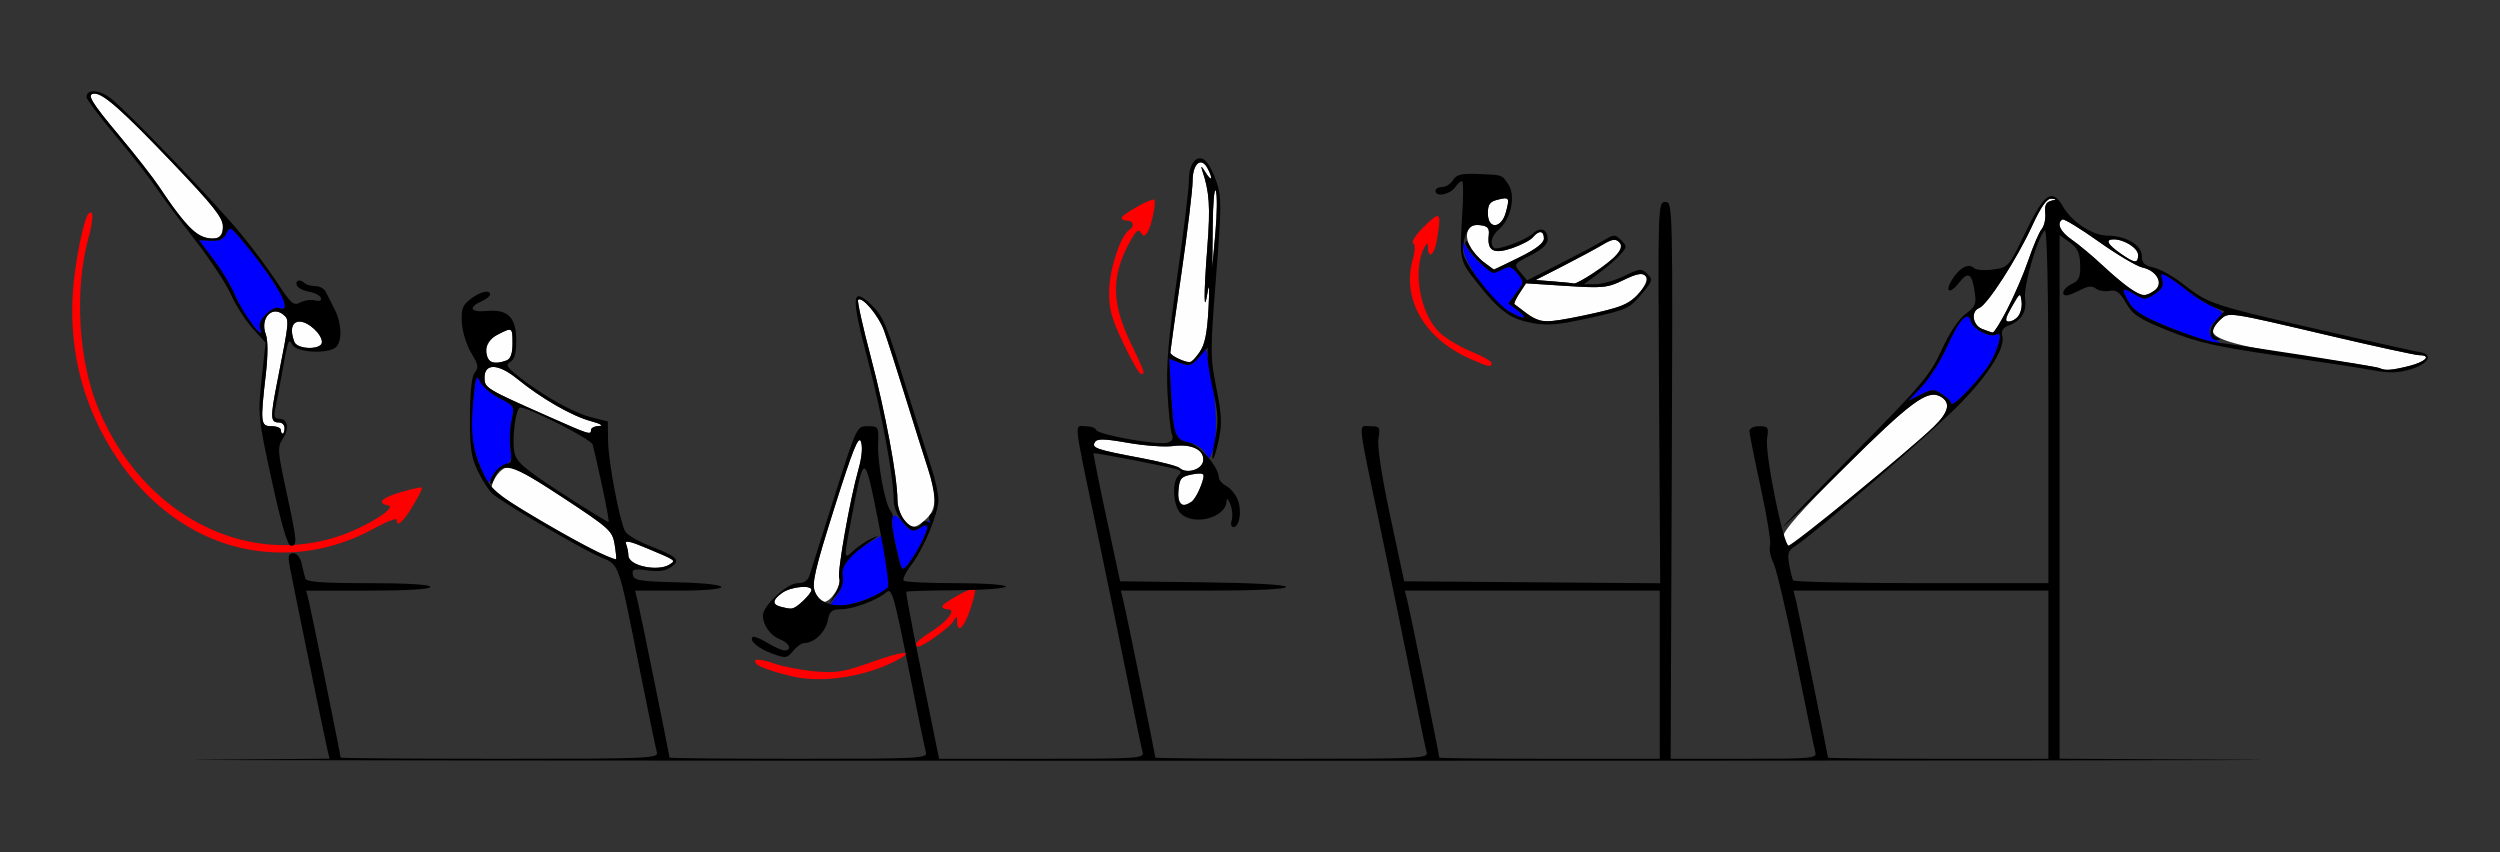 <?xml version="1.0" encoding="UTF-8" standalone="no"?>
<!-- Created with Inkscape (http://www.inkscape.org/) -->

<svg
   xmlns:dc="http://purl.org/dc/elements/1.1/"
   xmlns:cc="http://creativecommons.org/ns#"
   xmlns:rdf="http://www.w3.org/1999/02/22-rdf-syntax-ns#"
   xmlns:svg="http://www.w3.org/2000/svg"
   xmlns="http://www.w3.org/2000/svg"
   xmlns:sodipodi="http://sodipodi.sourceforge.net/DTD/sodipodi-0.dtd"
   xmlns:inkscape="http://www.inkscape.org/namespaces/inkscape"
   version="1.1"
   width="669"
   height="228"
   id="svg2"
   inkscape:version="0.91 r13725"
   sodipodi:docname="ub330101.svg">
  <rect width="100%" height="100%" fill="#333333" stroke="none"/>
  <sodipodi:namedview
     pagecolor="#ffffff"
     bordercolor="#666666"
     borderopacity="1"
     objecttolerance="10"
     gridtolerance="10"
     guidetolerance="10"
     inkscape:pageopacity="0"
     inkscape:pageshadow="2"
     inkscape:window-width="1372"
     inkscape:window-height="790"
     id="namedview11"
     showgrid="false"
     inkscape:zoom="0.45590433"
     inkscape:cx="42.772131"
     inkscape:cy="114"
     inkscape:window-x="0"
     inkscape:window-y="0"
     inkscape:window-maximized="0"
     inkscape:current-layer="svg2" />
  <defs
     id="defs6" />
  <g
     id="g2987"
     transform="translate(-6.849,-1.947)">
    <path
       d="m 215.75,164.311 c -2.361,-0.617 -2.202,-1.881 0.473,-3.754 2.334,-1.635 7.777,-2.146 7.777,-0.731 0,1.165 -4.437,5.198 -5.564,5.058 -0.515,-0.064 -1.723,-0.322 -2.686,-0.573 z m 9.17,-4.022 c -0.864,-2.273 -0.019,-5.914 5.236,-22.546 4.909,-15.537 6.443,-19.358 7.081,-17.633 0.499,1.348 0.255,4.178 -0.627,7.296 -2.313,8.173 -5.771,27.732 -5.177,29.28 0.693,1.807 -2.214,6.314 -4.073,6.314 -0.775,0 -1.874,-1.22 -2.44,-2.711 z M 177.25,152.969 c -1.238,-0.497 -2.25,-1.557 -2.25,-2.355 0,-0.798 -0.267,-2.147 -0.594,-2.998 -0.461,-1.202 0.821,-0.953 5.75,1.12 7.753,3.26 7.62,3.161 5.815,4.303 -1.827,1.156 -5.75,1.124 -8.721,-0.07 z m -10.033,-3.07 c -4.456,-1.92 -28.019,-15.743 -28.632,-16.797 -0.776,-1.335 1.502,-5.198 3.5,-5.938 1.702,-0.629 4.807,0.97 15.376,7.918 12.483,8.207 13.279,8.925 13.86,12.51 0.339,2.092 0.519,3.882 0.398,3.978 -0.121,0.096 -2.147,-0.656 -4.502,-1.671 z M 484,145.683 c 0,-1.667 4.639,-6.927 16.531,-18.744 17.441,-17.332 22.059,-20.763 25.479,-18.933 2.974,1.592 2.421,4.172 -1.761,8.205 C 517.148,123.06 486.586,148 485.294,148 484.582,148 484,146.957 484,145.683 Z M 248.557,140.777 C 247.701,139.555 247,137.246 247,135.647 c 0,-5.999 -3.295,-23.647 -7.102,-38.043 -2.167,-8.193 -3.704,-15.132 -3.415,-15.421 1.052,-1.052 5.505,4.224 6.936,8.217 0.808,2.255 3.353,10.174 5.655,17.599 2.302,7.425 5.027,16.073 6.056,19.218 2.492,7.621 2.383,10.951 -0.444,13.607 -2.923,2.746 -4.179,2.736 -6.129,-0.048 z m 73.633,-7.492 c 0.276,-3.297 0.676,-3.789 3.56,-4.374 3.561,-0.722 3.759,-0.381 2.187,3.753 -2.129,5.599 -6.2,6.038 -5.748,0.621 z m 0.303,-6.112 C 321.947,126.672 317.225,125.46 312,124.481 c -11.842,-2.219 -13.123,-2.665 -12.158,-4.226 0.599,-0.97 2.469,-0.931 8.803,0.183 4.423,0.778 9.848,1.172 12.054,0.876 5.066,-0.679 8.534,1.033 8.111,4.004 -0.333,2.336 -4.471,3.552 -6.318,1.856 z M 82,117 c 0,-0.55 -1.125,-1 -2.5,-1 -2.921,0 -3.018,-0.866 -1.532,-13.789 0.591,-5.144 0.599,-9.219 0.02,-10.741 -1.632,-4.293 1.586,-7.898 4.725,-5.293 1.595,1.323 1.576,1.535 -1.551,17.317 C 79.109,113.863 79.148,115 81.559,115 82.352,115 83,115.675 83,116.5 c 0,0.825 -0.225,1.5 -0.5,1.5 -0.275,0 -0.5,-0.45 -0.5,-1 z m 71.5,-3.645 c -16.701,-7.407 -17,-7.589 -17,-10.357 0,-3.916 3.698,-3.783 8.747,0.315 6.511,5.285 14.644,9.96 19.693,11.322 2.513,0.678 3.55,1.26 2.31,1.297 C 166.012,115.97 165,116.45 165,117 c 0,1.411 -0.353,1.299 -11.5,-3.645 z m 490.389,-12.799 c -0.244,-0.244 -8.757,-1.627 -18.917,-3.074 C 606.688,94.88 599,92.814 599,90.503 c 0,-0.656 0.89,-1.998 1.977,-2.983 2.366,-2.141 1.502,-2.268 30.023,4.427 11.825,2.776 22.288,5.048 23.25,5.05 3.365,0.005 1.712,1.775 -2.693,2.884 -4.745,1.195 -6.953,1.389 -7.668,0.675 z M 137.667,98.333 c -1.74,-1.74 -0.528,-5.354 2.284,-6.808 C 143.962,89.451 144,89.473 144,93.893 c 0,2.627 -0.514,4.09 -1.582,4.5 -2.068,0.794 -3.922,0.77 -4.752,-0.06 z M 322.25,97.969 c -1.238,-0.497 -2.24,-1.256 -2.229,-1.687 C 320.033,95.852 321.379,86.275 323.012,75 c 1.633,-11.275 2.974,-22.364 2.979,-24.643 0.011,-4.651 2.285,-6.579 3.994,-3.385 1.594,2.978 1.117,3.81 -0.589,1.029 -1.028,-1.675 -1.308,-1.84 -0.849,-0.5 1.942,5.675 2.223,9.769 1.401,20.379 -1.018,13.143 -0.982,18.831 0.077,12.121 0.414,-2.626 0.507,-0.752 0.223,4.5 -0.365,6.746 -0.975,9.689 -2.435,11.75 -2.126,3 -2.266,3.044 -5.562,1.719 z M 85.607,93.418 C 84.382,90.226 84.954,88 87,88 c 2.349,0 6,3.347 6,5.5 0,2.125 -6.574,2.052 -7.393,-0.082 z M 537.25,89.969 c -2.56,-1.029 -3.059,-4.721 -0.758,-5.604 2.15,-0.825 10.002,-12.989 14.076,-21.807 2.458,-5.32 4.001,-7.523 5.212,-7.442 1.525,0.103 1.514,0.169 -0.097,0.586 -1.309,0.339 -1.735,1.25 -1.524,3.259 0.161,1.534 -0.266,3.462 -0.95,4.286 -0.683,0.823 -2.299,4.592 -3.591,8.375 -2.452,7.178 -8.489,19.425 -9.522,19.315 -0.328,-0.035 -1.61,-0.47 -2.847,-0.968 z M 415.385,85.814 c -1.587,-1.202 -3.058,-2.313 -3.27,-2.469 -0.212,-0.155 0.397,-1.477 1.353,-2.936 l 1.738,-2.653 10.72,0.695 c 9.9,0.642 11.078,0.521 15.398,-1.578 3.481,-1.691 4.967,-1.983 5.809,-1.141 1.57,1.57 -2.692,6.831 -6.633,8.189 C 436.386,85.339 423.382,88 420.569,88 c -1.265,0 -3.598,-0.984 -5.185,-2.186 z m 129.835,-1.805 c 2.175,-3.807 2.295,-3.873 2.602,-1.44 C 548.179,85.398 546.514,88 544.348,88 c -1.064,0 -0.851,-0.973 0.872,-3.991 z M 577,79.268 c -1.375,-0.895 -4.75,-3.727 -7.5,-6.295 -2.75,-2.567 -6.463,-5.667 -8.25,-6.888 -3.078,-2.104 -4.153,-4.43 -2.5,-5.413 0.412,-0.245 4.772,2.411 9.688,5.903 4.916,3.492 10.207,6.628 11.758,6.968 3.87,0.85 5.706,4.324 3.239,6.128 -2.299,1.681 -3.333,1.616 -6.435,-0.403 z m -154.363,-2.008 -4.863,-0.379 7.363,-3.769 c 4.05,-2.073 8.806,-4.631 10.569,-5.684 2.523,-1.507 3.467,-1.655 4.426,-0.695 0.96,0.96 0.809,1.684 -0.707,3.395 -2.053,2.318 -10.444,7.994 -11.372,7.692 -0.305,-0.099 -2.743,-0.351 -5.417,-0.559 z m -19.077,-5.392 c -5.19,-4.082 -5.625,-10.246 -0.682,-9.673 2.102,0.244 2.57,0.777 2.36,2.687 -0.462,4.204 1.27,5.163 6.256,3.464 2.41,-0.821 4.915,-2.135 5.566,-2.92 1.62,-1.952 2.939,-1.792 2.939,0.358 0,1.202 -2.128,2.835 -6.519,5 C 409.896,72.553 406.806,74 406.616,74 c -0.19,0 -1.565,-0.959 -3.056,-2.131 z m -72.188,-9.575 c 0.064,-6.164 0.439,-10.333 0.835,-9.264 0.395,1.068 0.343,6.111 -0.116,11.207 L 331.256,73.5 331.372,62.293 Z M 574.253,69.75 C 570.779,67.321 570.144,66 572.453,66 575.301,66 579,68.351 579,70.161 579,72.553 578.159,72.48 574.253,69.75 Z M 60.5,65.073 C 58.401,64.194 54.495,59.556 49.491,52 47.852,49.525 43.021,43.333 38.756,38.239 31.09,29.087 29.871,27 32.188,27 34.543,27 39.732,31.617 53,45.52 c 11.016,11.542 13.5,14.683 13.5,17.063 0,3.168 -2.201,4.082 -6,2.491 z M 405,59.019 c 0,-2.36 0.53,-3.114 2.547,-3.62 3.21,-0.806 3.344,-0.608 2.274,3.351 C 408.621,63.19 405,63.392 405,59.019 Z"
       id="path2997"
       style="fill:#fefefe"
       inkscape:connector-curvature="0" />
    <path
       d="m 221,183.348 c -3.805,-0.578 -10.385,-2.595 -11.433,-3.505 -1.902,-1.65 0.25,-1.819 4.421,-0.347 2.365,0.834 7.273,1.781 10.906,2.104 5.72,0.508 7.744,0.18 15.085,-2.444 8.063,-2.882 11.812,-3.318 7.513,-0.873 -7.367,4.189 -18.39,6.297 -26.492,5.065 z m 31,-9.111 c 0,-0.42 1.732,-1.834 3.848,-3.142 4.525,-2.797 7.046,-6.094 4.66,-6.094 -0.83,0 -1.505,-0.338 -1.5,-0.75 0.01,-0.938 8.154,-5.421 8.755,-4.82 0.242,0.242 -0.316,2.72 -1.242,5.505 -1.662,5.003 -3.493,6.712 -3.552,3.315 -0.029,-1.649 -0.09,-1.647 -1.066,0.029 C 260.975,169.874 253.819,175 252.52,175 252.234,175 252,174.656 252,174.236 Z M 70.634,148.414 C 57.952,145.344 46.376,136.831 38.141,124.519 29.337,111.356 25.322,96.398 26.324,80.5 c 0.497,-7.888 2.898,-20.056 4.217,-21.375 1.393,-1.393 1.386,1.362 -0.017,6.517 -3.829,14.07 -2.715,32.827 2.723,45.857 11.769,28.203 39.541,42.621 64.915,33.703 7.136,-2.508 14.982,-7.485 12.587,-7.985 -3.166,-0.66 -1.834,-2.043 3.464,-3.596 2.867,-0.841 5.364,-1.378 5.547,-1.194 0.184,0.184 -0.922,2.413 -2.456,4.953 -2.652,4.391 -4.305,5.788 -4.305,3.638 0,-0.54 -2.812,0.565 -6.25,2.454 -11.157,6.132 -23.96,7.883 -36.116,4.941 z M 307.423,93.75 c -3.288,-6.968 -3.87,-9.182 -3.748,-14.25 0.139,-5.752 3.106,-14.628 5.353,-16.018 C 310.516,62.563 310.183,61 308.5,61 c -0.825,0 -1.496,-0.338 -1.492,-0.75 0.01,-0.902 8.142,-5.433 8.718,-4.857 0.598,0.598 -0.736,7.015 -1.802,8.672 -0.79,1.228 -1.054,1.233 -1.828,0.03 -0.679,-1.054 -1.582,-0.068 -3.619,3.951 -4.196,8.28 -3.978,15.318 0.781,25.307 4.102,8.61 4.115,8.646 2.9,8.646 -0.463,0 -2.594,-3.713 -4.735,-8.25 z m 92.798,4.208 c -12.195,-5.417 -18.266,-15.893 -15.343,-26.478 0.687,-2.486 0.725,-4.107 0.106,-4.49 -0.533,-0.329 0.828,-2.353 3.024,-4.497 4.342,-4.24 4.621,-3.927 3.351,3.757 -0.627,3.794 -2.333,5.222 -2.389,2 -0.026,-1.471 -0.164,-1.511 -0.872,-0.25 -3.401,6.063 -1.232,18.164 4.135,23.065 1.712,1.563 5.509,3.815 8.44,5.005 2.93,1.189 5.328,2.56 5.328,3.046 0,1.209 -0.82,1.044 -5.779,-1.158 z"
       id="path2993"
       style="fill:#fe0000"
       inkscape:connector-curvature="0" />
    <path
       d="m 230.882,161.166 c 1.262,-1.772 1.801,-3.663 1.439,-5.048 -0.662,-2.533 2.134,-6.008 7.274,-9.042 l 3.229,-1.905 1.124,6.452 c 0.618,3.549 0.833,6.922 0.478,7.497 C 243.395,160.788 235.116,164 231.849,164 l -2.985,0 2.018,-2.834 z m 15.779,-12.752 c -1.84,-8.067 -1.305,-10.503 1.518,-6.913 2.316,2.944 3.499,3.1 6.044,0.797 1.812,-1.64 1.842,-1.601 0.828,1.067 -1.45,3.815 -3.033,6.726 -5.113,9.409 -1.759,2.267 -1.768,2.255 -3.277,-4.36 z M 135.73,127.636 c -2.592,-6.307 -3.035,-9.892 -2.253,-18.232 0.632,-6.741 0.854,-7.367 1.873,-5.276 0.636,1.305 2.971,3.291 5.19,4.413 3.982,2.015 4.022,2.09 3.184,6 -0.467,2.178 -0.607,5.545 -0.311,7.483 0.451,2.953 0.18,3.682 -1.67,4.5 -1.214,0.537 -2.682,1.938 -3.261,3.112 -0.986,2 -1.161,1.873 -2.752,-2 z m 193.475,-4.679 c -0.693,-1.11 -2.569,-2.28 -4.169,-2.6 -3.723,-0.745 -4.149,-1.913 -4.786,-13.135 l -0.526,-9.278 2.881,1.095 c 2.532,0.963 3.13,0.805 4.94,-1.298 l 2.059,-2.394 1.395,7.576 c 1.523,8.269 1.651,16.307 0.317,19.813 -0.844,2.217 -0.863,2.219 -2.112,0.22 z M 529,109.843 c 0,-0.438 -1.091,-1.512 -2.424,-2.385 -2.223,-1.456 -2.7,-1.449 -5.75,0.091 l -3.326,1.679 3.658,-3.864 c 2.012,-2.125 4.973,-6.789 6.581,-10.364 3.444,-7.658 5.734,-10.12 6.542,-7.033 0.546,2.087 5.202,4.47 6.803,3.481 1.61,-0.995 0.985,2.497 -1.225,6.842 C 537.873,102.194 529,111.635 529,109.843 Z m 59.471,-19.864 c -7.812,-3.086 -10.41,-4.606 -11.75,-6.875 -2.385,-4.038 -2.171,-4.483 1.199,-2.493 2.763,1.632 3.06,1.632 5.55,8.99e-4 2.01,-1.317 2.47,-2.229 1.95,-3.869 -0.677,-2.132 -0.663,-2.134 2.2,-0.312 1.585,1.008 3.781,2.622 4.881,3.586 1.1,0.964 3.711,2.613 5.802,3.666 3.795,1.91 3.798,1.917 1.75,3.77 -2.513,2.274 -2.615,4.119 -0.302,5.467 4.014,2.338 -1.66,0.858 -11.279,-2.941 z M 73.649,87.75 c -1.349,-1.788 -3.187,-5.03 -4.086,-7.205 -0.898,-2.175 -3.395,-6.289 -5.549,-9.142 l -3.916,-5.187 3.193,0.142 c 2.371,0.106 3.434,-0.402 4.129,-1.972 0.878,-1.983 1.189,-1.805 5.008,2.858 8.977,10.962 13.082,18.656 9.149,17.147 -1.848,-0.709 -5.895,3.338 -5.186,5.186 0.889,2.316 -0.126,1.64 -2.742,-1.827 z M 410.5,85.163 C 406.205,82.543 399.109,72.939 398.499,68.919 398.214,67.039 398.267,66.175 398.617,67 c 0.881,2.075 4.526,5.991 6.633,7.127 1.136,0.612 2.467,0.56 3.793,-0.15 1.687,-0.903 2.362,-0.699 3.877,1.172 1.787,2.207 1.78,2.339 -0.28,5.125 l -2.114,2.86 2.487,1.911 c 3.175,2.439 1.428,2.522 -2.513,0.118 z"
       id="path2991"
       style="fill:#0000fe"
       inkscape:connector-curvature="0" />
    <path
       d="m 60.766,205.25 34.266,-0.277 -0.531,-2.237 C 93.763,199.625 85.046,157.229 84.326,153.25 83.862,150.684 84.078,150 85.35,150 c 0.946,0 1.861,1.137 2.214,2.75 0.331,1.512 0.776,3.312 0.988,4 0.288,0.934 4.563,1.25 16.916,1.25 10.354,0 16.531,0.374 16.531,1 0,0.627 -6.203,1 -16.608,1 l -16.608,0 0.693,2.75 C 90.15,165.427 98,204.04 98,204.679 98,204.856 117.155,205 140.567,205 c 40.067,0 42.538,-0.103 42.059,-1.75 -0.28,-0.963 -2.354,-10.975 -4.609,-22.25 -5.875,-29.373 -5.301,-27.764 -10.734,-30.093 -5.009,-2.147 -25.677,-14.263 -28.569,-16.748 -0.982,-0.844 -2.77,-3.588 -3.972,-6.097 -1.821,-3.8 -2.178,-6.264 -2.136,-14.752 0.033,-6.707 0.484,-10.713 1.321,-11.722 1.05,-1.265 0.884,-2.16 -0.948,-5.123 -1.221,-1.975 -2.354,-5.584 -2.518,-8.019 -0.253,-3.749 0.093,-4.736 2.255,-6.437 C 135.286,79.987 138,79.347 138,80.763 c 0,0.42 -0.983,1.207 -2.185,1.75 -3.765,1.701 -3.133,3.07 1.226,2.655 5.719,-0.545 7.959,1.689 7.959,7.938 0,3.348 -0.481,5.065 -1.593,5.687 -1.33,0.744 -0.959,1.392 2.25,3.919 6.539,5.151 14.518,9.642 19.284,10.854 l 4.56,1.16 0.076,5.387 c 0.076,5.404 3.023,20.972 4.543,24.007 0.446,0.891 3.415,2.649 6.596,3.906 7.492,2.961 8.285,3.731 5.784,5.62 -1.404,1.06 -3.289,1.341 -6.322,0.942 -3.735,-0.492 -4.276,-0.333 -3.988,1.172 0.291,1.517 1.844,1.777 12.072,2.022 C 203.697,158.152 203.805,160 188.392,160 l -11.608,0 0.693,2.75 C 178.15,165.427 186,204.04 186,204.679 186,204.856 201.555,205 220.567,205 c 32.451,0 34.536,-0.107 34.053,-1.75 -0.283,-0.963 -2.42,-11.309 -4.748,-22.992 -3.799,-19.063 -4.394,-21.099 -5.803,-19.85 -2.391,2.121 -8.965,4.591 -12.217,4.591 -2.433,0 -3.001,0.491 -3.51,3.036 -0.611,3.054 -3.614,5.964 -6.155,5.964 -0.752,0 -2.144,0.959 -3.093,2.131 -1.605,1.982 -1.989,2.036 -5.474,0.776 -3.784,-1.368 -6.352,-3.51 -5.376,-4.486 0.291,-0.291 2.043,0.393 3.893,1.52 1.85,1.128 3.925,2.052 4.613,2.054 2.162,0.006 1.358,-2.005 -1.189,-2.973 C 213.028,172.06 211,169.22 211,166.637 211,164.039 217.504,158 220.301,158 c 1.796,0 2.764,-0.674 3.229,-2.25 0.365,-1.238 3.347,-10.688 6.626,-21 5.956,-18.732 5.965,-18.75 8.903,-18.75 2.865,0 2.937,0.122 2.776,4.75 -0.184,5.268 1.839,16.08 3.36,17.956 0.538,0.663 0.739,1.592 0.448,2.063 -0.291,0.471 0.159,3.877 1.001,7.568 1.527,6.695 1.535,6.705 3.302,4.437 2.202,-2.826 5.054,-8.319 5.054,-9.733 0,-0.679 -0.738,-0.608 -2.063,0.2 -1.812,1.105 -2.36,0.916 -4.5,-1.547 C 246.991,140.03 246,137.638 246,135.814 c 0,-6.158 -3.254,-23.661 -7.109,-38.236 -4.343,-16.419 -4.136,-19.103 1.085,-14.101 3.297,3.159 4.015,4.903 10.099,24.523 2.302,7.425 5.027,16.073 6.056,19.218 1.028,3.145 1.859,6.97 1.846,8.5 -0.032,3.69 -3.951,13.071 -7.291,17.449 -1.472,1.93 -2.378,3.806 -2.014,4.17 C 249.035,157.702 255.333,158 262.667,158 270,158 276,158.408 276,158.906 c 0,0.498 -5.922,0.945 -13.161,0.994 -7.238,0.049 -13.294,0.222 -13.457,0.385 -0.163,0.163 1.264,7.928 3.17,17.256 1.907,9.328 3.944,19.322 4.528,22.21 l 1.061,5.25 27.496,0 c 25.718,0 27.463,-0.113 26.979,-1.75 -0.285,-0.963 -2.092,-9.625 -4.015,-19.25 -1.923,-9.625 -5.571,-27.4 -8.106,-39.5 -6.527,-31.16 -6.228,-28.5 -3.21,-28.5 1.401,0 2.698,0.451 2.882,1.003 0.428,1.284 16.697,4.175 19.136,3.401 1.25,-0.397 1.619,-1.117 1.151,-2.244 C 320.075,117.247 319.544,112.225 319.274,107 318.895,99.66 319.49,92.576 321.892,75.845 323.601,63.934 325,52.402 325,50.217 c 0,-4.624 2.14,-7.175 4.427,-5.277 0.785,0.651 2.114,3.202 2.955,5.667 1.376,4.039 1.364,6.566 -0.126,25.515 -1.561,19.865 -1.556,21.514 0.094,29.705 1.446,7.178 1.55,9.59 0.601,13.992 -0.631,2.925 -1.337,5.129 -1.569,4.896 -0.233,-0.233 0.073,-2.736 0.679,-5.563 0.885,-4.125 0.79,-6.512 -0.479,-12.093 C 330.712,103.234 330,98.931 330,97.497 l 0,-2.608 -2.257,2.624 c -2.009,2.336 -2.573,2.503 -5.138,1.528 l -2.881,-1.095 0.526,9.278 c 0.636,11.206 1.065,12.391 4.752,13.128 2.817,0.563 7.997,6.618 7.997,9.346 0,0.678 0.922,1.726 2.048,2.329 1.126,0.603 2.501,2.289 3.055,3.746 1.125,2.959 0.422,7.228 -1.19,7.228 -0.577,0 -0.783,-0.835 -0.46,-1.855 0.324,-1.02 0.158,-2.933 -0.369,-4.25 -0.585,-1.462 -0.983,-1.774 -1.021,-0.8 -0.179,4.502 -9.114,6.717 -12.408,3.076 -1.907,-2.107 -2.207,-8.219 -0.488,-9.938 0.89,-0.89 0.83,-1.28 -0.25,-1.643 -2.267,-0.761 -22.221,-4.625 -22.435,-4.344 -0.107,0.14 1.449,7.905 3.457,17.255 l 3.651,17 22.205,0.269 C 342.46,157.935 351,158.416 351,159.019 351,159.631 342.676,160 328.892,160 l -22.108,0 0.693,2.75 C 308.15,165.427 316,204.04 316,204.679 316,204.856 332.455,205 352.567,205 c 34.357,0 36.536,-0.106 36.05,-1.75 -0.285,-0.963 -2.092,-9.625 -4.015,-19.25 -1.923,-9.625 -5.571,-27.4 -8.106,-39.5 C 369.933,113.17 370.231,116 373.5,116 c 2.577,0 2.725,0.225 2.215,3.37 -0.333,2.054 0.904,10.157 3.169,20.75 l 3.716,17.38 34.258,0.263 34.258,0.263 -0.308,-51.014 c -0.305,-50.45 -0.286,-51.014 1.692,-51.013 1.985,1.67e-4 1.998,0.57 1.708,74.5 L 453.916,205 l 19.609,0 c 18.201,0 19.573,-0.126 19.105,-1.75 -0.277,-0.963 -2.588,-12.1 -5.134,-24.75 -2.546,-12.65 -5.28,-24.317 -6.075,-25.926 -0.795,-1.61 -1.204,-3.685 -0.91,-4.612 0.294,-0.927 -0.826,-7.91 -2.489,-15.518 C 476.361,124.835 475,118.023 475,117.305 475,116.565 476.13,116 477.613,116 c 2.385,0 2.569,0.284 2.109,3.25 -0.628,4.046 4.362,28.75 5.807,28.75 1.118,0 32.325,-25.621 38.721,-31.789 4.182,-4.033 4.735,-6.613 1.761,-8.205 -3.42,-1.83 -8.038,1.601 -25.479,18.933 -9.092,9.035 -16.529,16.233 -16.526,15.994 0.003,-0.238 8.788,-9.319 19.523,-20.179 17.657,-17.863 19.84,-20.451 22.889,-27.141 2.065,-4.532 4.541,-8.261 6.393,-9.631 2.651,-1.96 2.956,-2.681 2.476,-5.859 -0.77,-5.1 -1.709,-5.673 -4.172,-2.542 -2.641,3.357 -4.024,2.455 -1.692,-1.104 1.963,-2.996 4.303,-4.152 5.66,-2.795 0.521,0.521 2.816,0.694 5.099,0.383 4.122,-0.561 4.182,-0.63 8.735,-10.065 5.01,-10.384 7.1,-11.795 10.003,-6.753 C 561.272,61.335 566.862,65 570.744,65 575.678,65 580,67.543 580,70.446 c 0,1.855 0.685,2.545 3.039,3.062 1.671,0.367 5.011,2.173 7.423,4.014 8.011,6.115 6.66,5.679 44.539,14.355 9.625,2.205 18.4,4.153 19.5,4.329 3.596,0.577 2.18,3.152 -2.5,4.545 -3.432,1.022 -5.806,1.093 -10,0.303 -3.025,-0.57 -14.5,-2.34 -25.5,-3.933 -16.643,-2.41 -21.559,-3.522 -29.29,-6.629 -7.973,-3.205 -9.592,-4.259 -11.423,-7.441 -1.7,-2.953 -2.608,-3.617 -4.466,-3.261 -1.283,0.245 -2.916,-0.038 -3.629,-0.63 -0.94,-0.78 -2.071,-0.675 -4.109,0.382 C 562.037,80.344 560.373,81 559.886,81 c -1.774,0 -0.826,-2.07 1.417,-3.092 1.881,-0.857 2.284,-1.789 2.201,-5.094 -0.08,-3.177 -0.681,-4.467 -2.803,-6.013 L 558,64.833 l 0,70.074 0,70.074 49.75,0.269 c 27.363,0.148 -92.225,0.271 -265.75,0.273 -173.525,0.002 -300.08,-0.12 -281.234,-0.273 z M 451,182.5 l 0,-22.5 -34.108,0 -34.108,0 0.693,2.75 C 384.15,165.427 392,204.04 392,204.679 392,204.856 405.275,205 421.5,205 l 29.5,0 0,-22.5 z m 104,0 0,-22.5 -34.108,0 -34.108,0 0.693,2.75 C 488.15,165.427 496,204.04 496,204.679 496,204.856 509.275,205 525.5,205 l 29.5,0 0,-22.5 z M 221.686,162.826 c 1.273,-1.196 2.314,-2.546 2.314,-3 0,-1.415 -5.444,-0.904 -7.777,0.731 -2.675,1.873 -2.834,3.137 -0.473,3.754 3.153,0.824 3.596,0.713 5.936,-1.485 z m 17.621,-0.743 c 2.46,-1.054 4.783,-2.419 5.161,-3.031 0.379,-0.613 -0.792,-8.543 -2.603,-17.624 -3.682,-18.472 -3.76,-18.494 -6.944,-1.93 -2.389,12.429 -2.394,12.281 0.328,9.801 1.238,-1.127 3.375,-2.565 4.75,-3.195 2.126,-0.974 2.215,-0.955 0.596,0.125 -6.166,4.114 -8.765,7.174 -8.256,9.721 0.344,1.72 -0.169,3.419 -1.53,5.069 l -2.047,2.481 1.607,-2.698 c 0.884,-1.484 1.362,-3.336 1.063,-4.116 -0.594,-1.548 2.864,-21.106 5.177,-29.28 0.882,-3.118 1.125,-5.948 0.627,-7.296 -0.638,-1.725 -2.172,2.096 -7.081,17.633 -5.161,16.336 -6.09,20.298 -5.268,22.462 1.571,4.132 7.393,4.89 14.419,1.878 z M 555,110.3 c 0,-31.387 -0.338,-47.362 -0.987,-46.713 -1.984,1.984 -5.734,14.954 -5.259,18.189 0.524,3.571 -0.912,5.954 -4.383,7.273 -1.542,0.586 -2.059,1.425 -1.707,2.771 0.821,3.141 -3.324,9.88 -10.986,17.858 -6.681,6.957 -39.527,35.337 -44.473,38.426 -1.837,1.147 -2.1,1.963 -1.574,4.887 0.347,1.93 0.824,3.847 1.059,4.259 0.235,0.412 15.701,0.75 34.369,0.75 L 555,158 l 0,-47.7 z m -369.029,42.739 c 1.805,-1.142 1.938,-1.044 -5.815,-4.303 -4.929,-2.072 -6.211,-2.322 -5.75,-1.12 0.327,0.851 0.594,2.2 0.594,2.998 0,2.684 7.827,4.414 10.971,2.425 z m -14.65,-5.447 c -0.582,-3.585 -1.378,-4.303 -13.86,-12.51 -14.076,-9.254 -16.408,-9.869 -18.421,-4.856 -0.502,1.25 -0.942,1.634 -0.976,0.852 -0.082,-1.839 2.854,-5.079 4.603,-5.079 1.003,0 1.207,-0.977 0.783,-3.75 -0.316,-2.062 -0.192,-5.532 0.275,-7.71 0.838,-3.91 0.798,-3.985 -3.184,-6 -2.218,-1.122 -4.553,-3.108 -5.19,-4.413 -1.021,-2.094 -1.239,-1.492 -1.86,5.137 -0.824,8.792 -0.134,13.562 2.845,19.685 1.855,3.813 3.669,5.365 12.665,10.84 9.435,5.742 22.15,12.354 22.719,11.813 0.121,-0.114 -0.059,-1.919 -0.398,-4.011 z m 82.189,-5.608 c 0.345,-0.559 1.117,-0.714 1.714,-0.345 0.623,0.385 0.8,0.209 0.415,-0.415 -0.369,-0.597 -0.213,-1.368 0.345,-1.714 1.561,-0.964 1.213,-5.972 -0.854,-12.292 -1.028,-3.145 -3.754,-11.793 -6.056,-19.218 -2.302,-7.425 -4.847,-15.345 -5.655,-17.599 -1.431,-3.993 -5.884,-9.269 -6.936,-8.217 -0.289,0.289 1.248,7.228 3.415,15.421 C 243.705,112 247,129.648 247,135.647 c 0,4.994 4.583,9.455 6.51,6.337 z m -85.555,-10.06 c -1.117,-5.183 -2.251,-10.152 -2.519,-11.043 C 165.014,119.479 148.396,111 146.071,111 c -1.227,0 -2.321,8.585 -1.544,12.121 0.552,2.512 2.712,4.35 12.798,10.889 6.674,4.327 12.253,7.747 12.398,7.602 0.145,-0.145 -0.65,-4.505 -1.767,-9.688 z m 157.732,4.291 C 326.817,135.496 329,130.782 329,129.061 c 0,-0.445 -1.462,-0.512 -3.25,-0.149 -2.885,0.585 -3.285,1.077 -3.56,4.374 -0.312,3.733 0.786,4.653 3.498,2.929 z m 3.123,-10.897 c 0.423,-2.971 -3.045,-4.684 -8.111,-4.004 -2.207,0.296 -7.631,-0.098 -12.054,-0.876 -6.334,-1.114 -8.204,-1.152 -8.803,-0.183 -0.965,1.561 0.316,2.007 12.158,4.226 5.225,0.979 9.947,2.191 10.493,2.693 1.846,1.696 5.985,0.48 6.318,-1.856 z M 165,117 c 0,-0.55 1.012,-1.03 2.25,-1.067 1.24,-0.037 0.204,-0.619 -2.31,-1.297 -5.05,-1.362 -13.182,-6.037 -19.693,-11.322 C 140.198,99.215 136.5,99.082 136.5,102.998 c 0,2.767 0.299,2.95 17,10.357 C 164.647,118.299 165,118.411 165,117 Z M 539.859,98.29 c 2.21,-4.345 2.835,-7.837 1.225,-6.842 -1.6,0.989 -6.257,-1.394 -6.803,-3.481 C 533.474,84.879 531.184,87.342 527.739,95 c -1.608,3.575 -4.569,8.239 -6.581,10.364 l -3.658,3.864 3.326,-1.679 c 3.05,-1.54 3.527,-1.547 5.75,-0.091 1.333,0.873 2.424,1.947 2.424,2.385 0,1.792 8.873,-7.649 10.859,-11.553 z m 111.698,1.591 c 4.405,-1.109 6.057,-2.879 2.693,-2.884 -0.963,-0.001 -11.425,-2.274 -23.25,-5.05 -28.52,-6.695 -27.657,-6.568 -30.023,-4.427 -2.253,2.039 -2.561,4.077 -0.727,4.817 0.979,0.395 0.972,0.521 -0.031,0.583 -2.346,0.145 -2.522,-2.969 -0.302,-5.333 l 2.17,-2.31 -3.075,-1.274 c -1.691,-0.701 -4.748,-2.606 -6.793,-4.234 -2.045,-1.628 -4.548,-3.406 -5.563,-3.951 -1.573,-0.845 -1.75,-0.692 -1.2,1.039 0.477,1.503 -0.039,2.478 -1.986,3.754 -2.49,1.631 -2.786,1.631 -5.55,-8.99e-4 -3.363,-1.987 -3.583,-1.544 -1.218,2.46 1.281,2.169 3.935,3.78 10.75,6.528 4.977,2.006 10.624,3.808 12.549,4.004 5.594,0.568 42.232,6.299 43.42,6.792 1.825,0.757 3.518,0.65 8.137,-0.513 z M 142.418,98.393 C 143.486,97.983 144,96.52 144,93.893 144,89.473 143.962,89.451 139.95,91.526 137.976,92.546 137,93.815 137,95.359 c 0,3.516 1.693,4.464 5.418,3.034 z M 327.812,96.25 c 1.461,-2.061 2.07,-5.004 2.435,-11.75 0.284,-5.252 0.191,-7.126 -0.223,-4.5 -1.059,6.711 -1.095,1.022 -0.077,-12.121 C 330.77,57.269 330.488,53.175 328.546,47.5 c -0.459,-1.34 -0.178,-1.175 0.849,0.5 1.706,2.782 2.183,1.95 0.589,-1.029 -1.709,-3.194 -3.984,-1.266 -3.994,3.385 C 325.986,52.636 324.645,63.725 323.012,75 c -1.633,11.275 -2.979,20.852 -2.991,21.282 -0.019,0.706 3.462,2.497 5.161,2.654 0.375,0.035 1.559,-1.174 2.63,-2.687 z m 216.17,-11.5 c 1.808,-3.438 4.345,-9.345 5.637,-13.128 1.292,-3.783 2.908,-7.552 3.591,-8.375 0.683,-0.823 1.11,-2.752 0.95,-4.286 -0.211,-2.009 0.215,-2.92 1.524,-3.259 1.611,-0.417 1.622,-0.483 0.097,-0.586 -1.211,-0.082 -2.754,2.122 -5.212,7.442 -4.074,8.817 -11.926,20.982 -14.076,21.807 -2.302,0.883 -1.803,4.575 0.758,5.604 1.238,0.497 2.519,0.933 2.847,0.968 0.328,0.035 2.077,-2.749 3.885,-6.187 z m 2.968,1.81 c 0.657,-0.792 1.05,-2.588 0.872,-3.991 -0.307,-2.434 -0.427,-2.367 -2.602,1.44 C 543.496,87.027 543.284,88 544.348,88 c 0.774,0 1.945,-0.648 2.602,-1.44 z m 36.486,-6.89 c 2.467,-1.804 0.631,-5.278 -3.239,-6.128 -1.551,-0.341 -6.842,-3.476 -11.758,-6.968 -4.916,-3.492 -9.276,-6.148 -9.688,-5.903 -1.653,0.983 -0.578,3.309 2.5,5.413 1.788,1.222 5.5,4.321 8.25,6.888 5.372,5.014 9.36,7.89 11.059,7.974 0.582,0.029 1.877,-0.546 2.877,-1.277 z M 332.206,53.029 c -0.395,-1.068 -0.771,3.101 -0.835,9.264 L 331.256,73.5 l 0.835,-9.264 c 0.459,-5.095 0.511,-10.138 0.116,-11.207 z M 579,70.161 C 579,68.351 575.301,66 572.453,66 c -2.309,0 -1.674,1.321 1.8,3.75 3.905,2.73 4.747,2.803 4.747,0.411 z M 79.591,130.591 c -3.696,-16.96 -3.766,-17.661 -2.733,-27.174 l 1.061,-9.764 -3.487,-3.859 c -1.918,-2.123 -4.529,-6.207 -5.802,-9.076 -1.274,-2.869 -5.649,-9.5 -9.723,-14.735 -4.074,-5.235 -8.755,-11.535 -10.401,-14 -1.647,-2.465 -6.484,-8.649 -10.75,-13.742 C 33.49,33.146 30,28.519 30,27.958 c 0,-2.186 3.243,-2.1 6.31,0.167 4.214,3.115 27.614,27.446 34.984,36.375 3.178,3.85 7.607,9.804 9.842,13.232 3.612,5.538 4.288,6.112 6.067,5.16 1.101,-0.589 2.882,-0.841 3.957,-0.56 1.219,0.319 1.808,0.07 1.565,-0.66 C 92.51,81.027 91.059,80.275 89.5,80 c -1.559,-0.275 -3.022,-1.062 -3.251,-1.75 -0.455,-1.368 0.968,-1.695 2.175,-0.5 0.416,0.412 1.677,0.75 2.802,0.75 1.124,0 2.37,0.675 2.768,1.5 0.398,0.825 1.462,2.919 2.365,4.654 C 98.289,88.363 98.495,93.105 96.8,94.8 94.874,96.726 86.285,96.331 85.128,94.264 84.032,92.306 83.99,92.431 82,103.5 c -0.593,3.3 -1.295,7.013 -1.558,8.25 -0.335,1.572 -0.013,2.25 1.071,2.25 2.341,0 2.836,2.538 1.032,5.291 -1.497,2.285 -1.434,3.255 0.924,14.161 C 86.38,146.916 86.471,148 84.692,148 c -0.882,0 -2.544,-5.672 -5.102,-17.409 z M 83,116.5 c 0,-0.825 -0.648,-1.5 -1.441,-1.5 -2.411,0 -2.45,-1.137 -0.396,-11.506 3.126,-15.781 3.145,-15.993 1.551,-17.317 -3.139,-2.605 -6.357,1 -4.725,5.293 0.579,1.522 0.571,5.597 -0.02,10.741 C 76.482,115.134 76.579,116 79.5,116 c 1.375,0 2.5,0.45 2.5,1 0,0.55 0.225,1 0.5,1 0.275,0 0.5,-0.675 0.5,-1.5 z m 10,-23 C 93,91.347 89.349,88 87,88 84.954,88 84.382,90.226 85.607,93.418 86.426,95.552 93,95.625 93,93.5 Z M 76.391,89.577 c -0.709,-1.848 3.338,-5.895 5.186,-5.186 3.933,1.509 -0.172,-6.185 -9.149,-17.147 -3.819,-4.664 -4.13,-4.841 -5.008,-2.858 -0.695,1.569 -1.759,2.077 -4.129,1.972 l -3.193,-0.142 3.916,5.187 c 2.154,2.853 4.651,6.967 5.549,9.142 2.199,5.325 8.711,13.94 6.828,9.032 z M 66.5,62.583 C 66.5,60.202 64.016,57.062 53,45.52 39.732,31.617 34.543,27 32.188,27 29.871,27 31.09,29.087 38.756,38.239 43.021,43.333 47.852,49.525 49.491,52 56.955,63.271 60.114,66.156 64.5,65.705 c 1.496,-0.154 2,-0.941 2,-3.123 z m 348.623,25.415 c -4.544,-1.073 -7.53,-3.45 -12.933,-10.297 -4.869,-6.17 -4.82,-5.933 -3.99,-19.461 0.245,-3.993 0.228,-7.478 -0.038,-7.744 -0.266,-0.266 -1.112,0.414 -1.88,1.51 C 394.846,54.058 391,54.781 391,53 c 0,-0.55 0.792,-1 1.759,-1 0.968,0 2.28,-0.834 2.917,-1.853 0.923,-1.478 2.237,-1.811 6.491,-1.646 6.95,0.27 6.545,0.129 8.371,2.916 1.949,2.975 0.644,9.127 -2.51,11.827 -1.99,1.704 -2.604,3.846 -1.437,5.013 0.825,0.825 8.446,-1.98 10.547,-3.881 C 419.176,62.531 421,63.317 421,66.04 c 0,1.277 -1.534,2.702 -4.57,4.244 -4.537,2.306 -4.557,2.338 -2.75,4.507 L 415.5,76.976 424,72.67 c 4.675,-2.368 9.947,-5.175 11.716,-6.237 3.039,-1.825 3.31,-1.836 4.933,-0.213 1.623,1.623 1.611,1.837 -0.216,3.895 -1.063,1.198 -3.688,3.462 -5.833,5.031 L 430.7,78 l 3.123,0 c 1.718,0 5.165,-0.992 7.66,-2.204 4.2,-2.041 4.658,-2.083 6.173,-0.568 1.515,1.515 1.431,1.882 -1.134,4.954 -3.666,4.391 -4.068,4.584 -14.254,6.836 -9.412,2.081 -11.883,2.222 -17.145,0.98 z m 15.062,-1.52 c 10.585,-2.203 13.033,-3.232 15.698,-6.601 1.773,-2.241 2.093,-3.301 1.25,-4.143 -0.842,-0.842 -2.328,-0.551 -5.809,1.141 -4.319,2.098 -5.498,2.219 -15.398,1.578 l -10.72,-0.695 -1.738,2.653 c -0.956,1.459 -1.565,2.78 -1.353,2.936 0.212,0.155 1.684,1.266 3.27,2.469 3.422,2.593 5.154,2.671 14.8,0.664 z m -17.172,-1.433 -2.487,-1.911 2.114,-2.86 c 2.06,-2.786 2.067,-2.918 0.28,-5.125 -1.49,-1.84 -2.206,-2.066 -3.811,-1.207 C 408.021,74.524 406.893,75 406.601,75 c -1.409,0 -7.599,-6.409 -7.586,-7.854 0.01,-1.13 0.402,-0.893 1.25,0.757 0.679,1.322 2.398,3.267 3.82,4.322 l 2.585,1.918 6.665,-3.287 C 417.839,68.636 420,66.992 420,65.785 c 0,-2.15 -1.319,-2.311 -2.939,-0.358 -0.651,0.785 -3.156,2.099 -5.566,2.92 -4.986,1.699 -6.718,0.74 -6.256,-3.464 0.21,-1.907 -0.259,-2.444 -2.345,-2.686 -2.084,-0.242 -2.854,0.295 -3.841,2.676 -0.681,1.644 -0.917,4.021 -0.527,5.303 1.069,3.516 8.581,12.917 11.975,14.987 3.941,2.403 5.688,2.321 2.513,-0.118 z m 20.042,-9.893 c 6.235,-3.995 8.641,-6.856 7.079,-8.418 -0.96,-0.96 -1.903,-0.811 -4.426,0.695 -1.764,1.053 -6.52,3.611 -10.569,5.684 l -7.363,3.769 4.863,0.379 c 2.675,0.209 5.112,0.46 5.417,0.559 0.305,0.099 2.555,-1.102 5,-2.668 z M 409.821,58.75 c 1.07,-3.959 0.936,-4.157 -2.274,-3.351 -2.016,0.506 -2.547,1.26 -2.547,3.62 0,4.373 3.621,4.171 4.821,-0.269 z"
       id="path2989"
       style="fill:#000000"
       inkscape:connector-curvature="0" />
  </g>
</svg>
